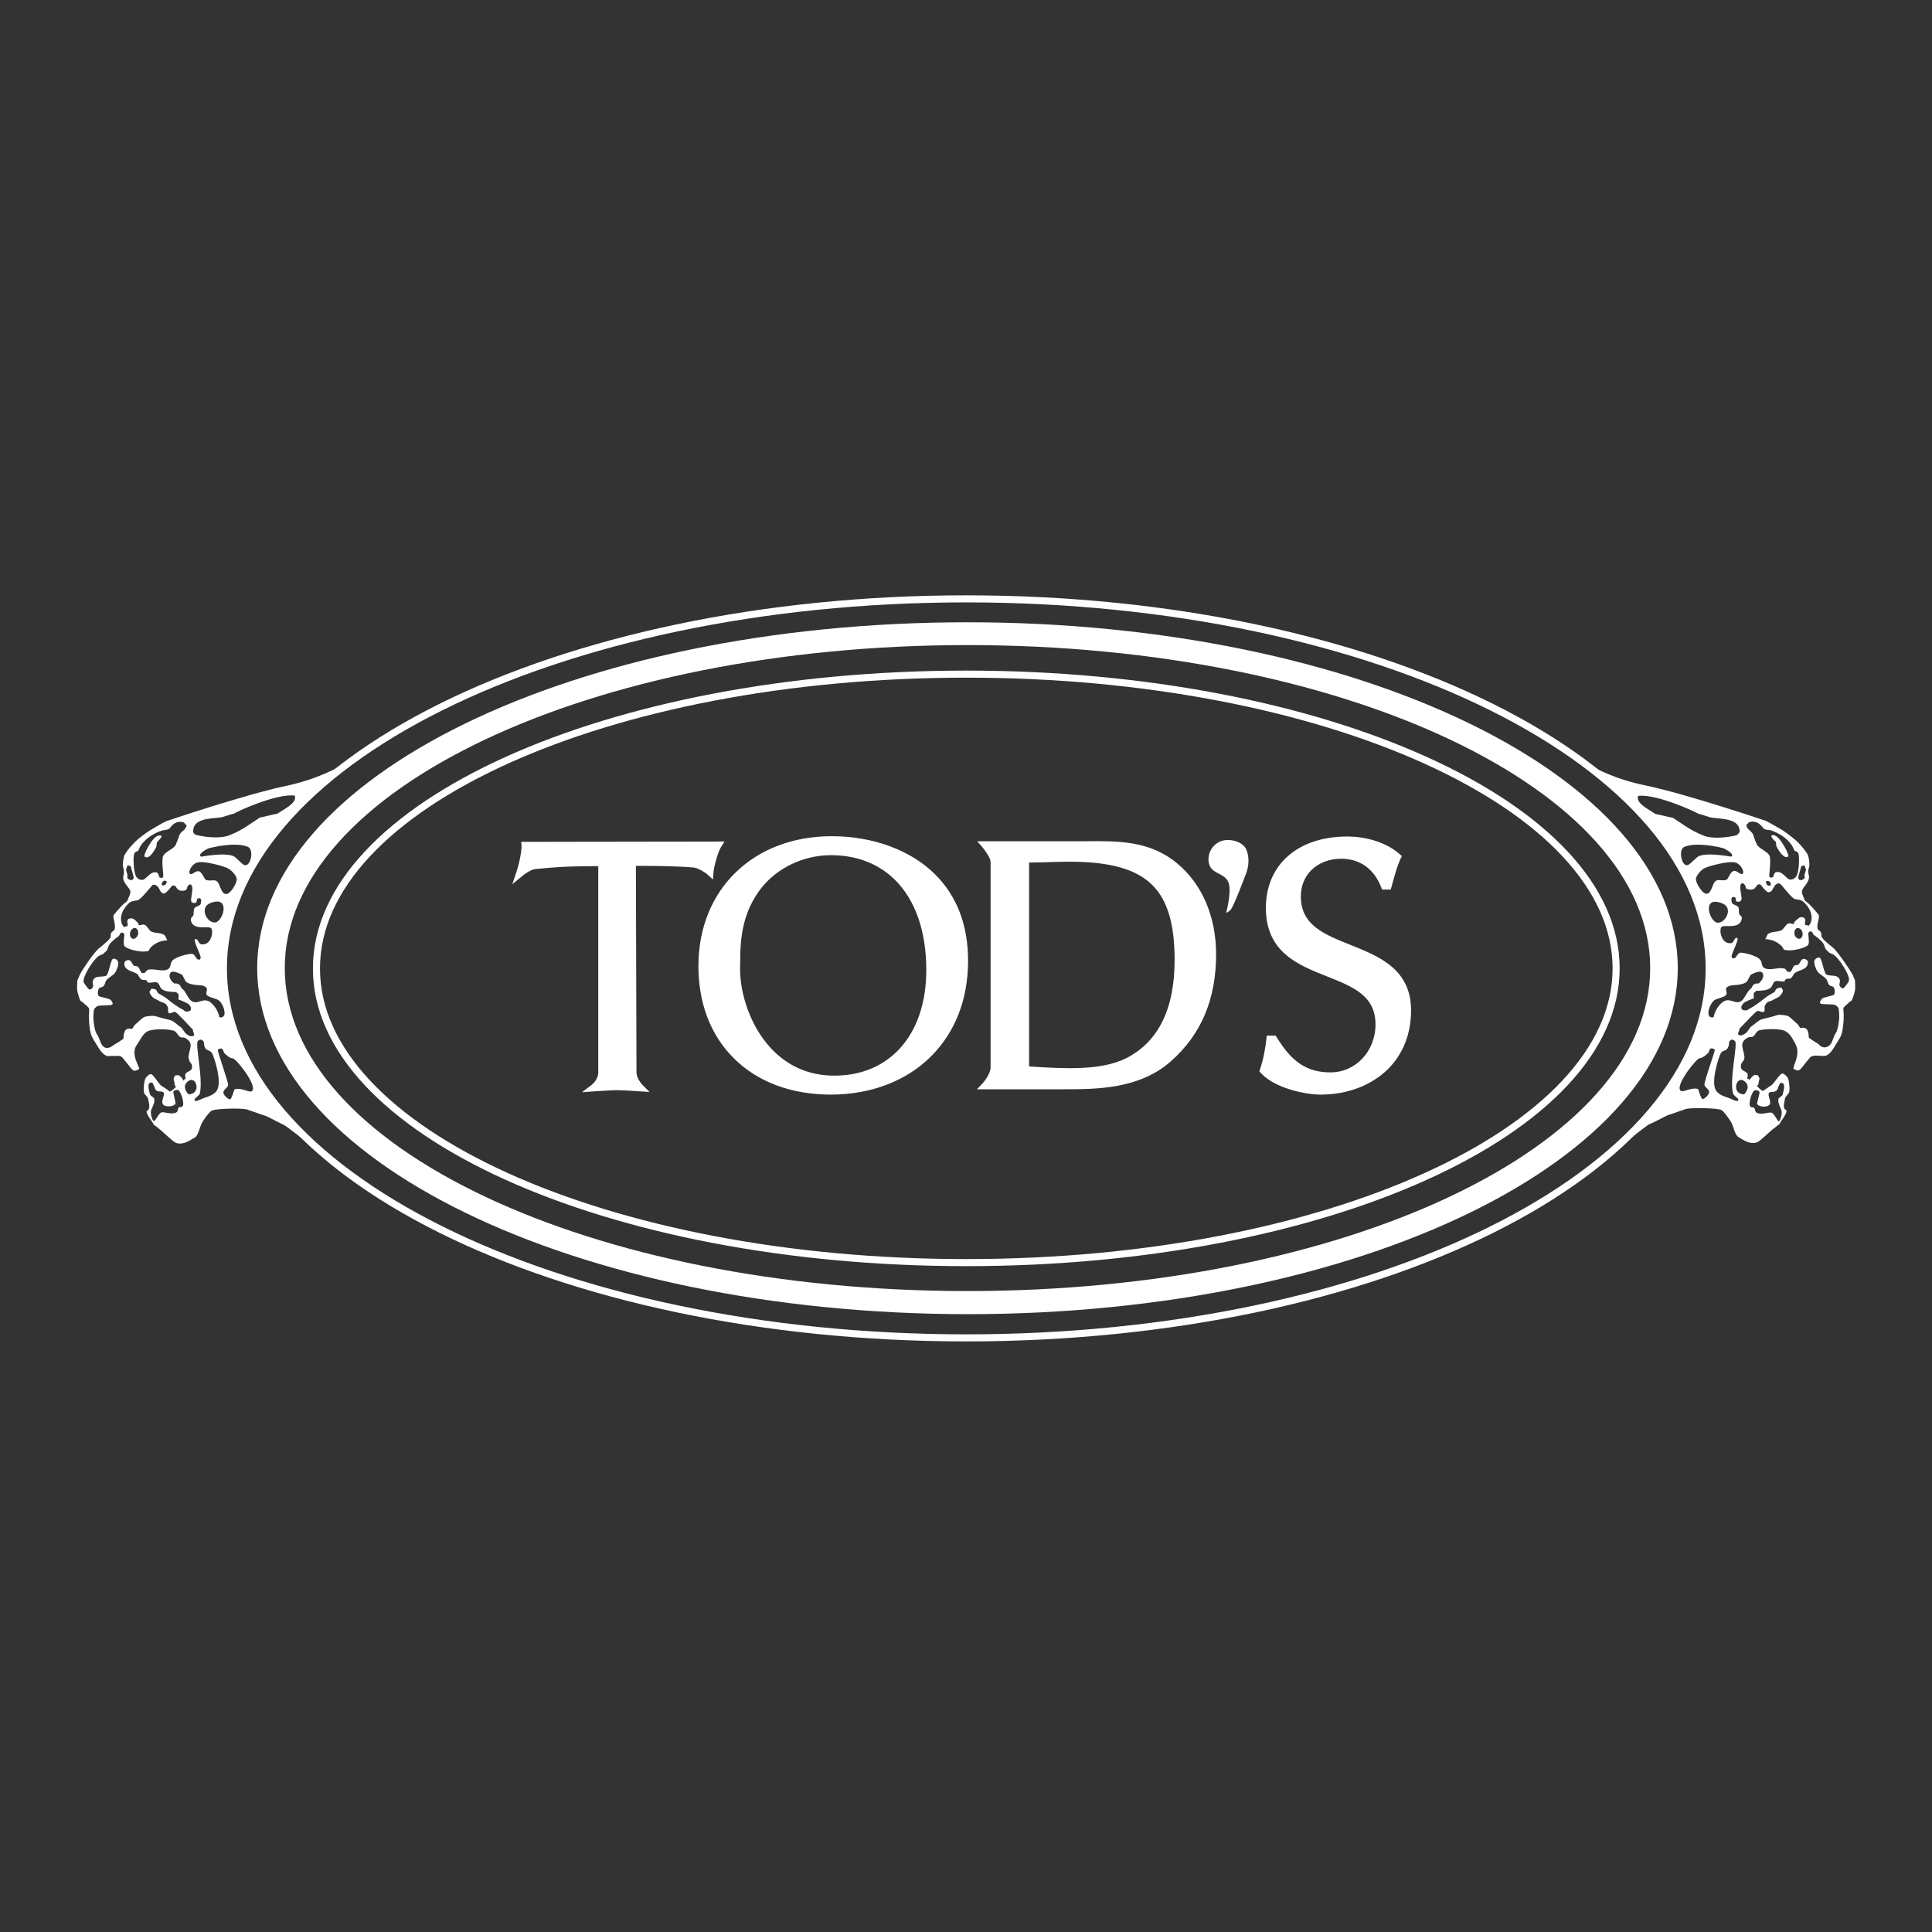 <?xml version="1.0" encoding="utf-8"?>
<!-- Generator: Adobe Illustrator 19.0.0, SVG Export Plug-In . SVG Version: 6.00 Build 0)  -->
<svg version="1.1" id="layer" xmlns="http://www.w3.org/2000/svg" xmlns:xlink="http://www.w3.org/1999/xlink" x="0px" y="0px"
	 viewBox="-153 -46 652 652" style="enable-background:new -153 -46 652 652;" xml:space="preserve">
<rect x="-153" y="-46" width="652" height="652" fill="#333333" stroke="none"/>
<style type="text/css">
	.st0{fill:none;stroke:#ffffff;stroke-width:2.385;}
	.st1{fill-rule:evenodd;clip-rule:evenodd;}
</style>
<path class="st0" fill='#ffffff' d="M-77.6,280.8c0-68.9,112.2-124.7,250.7-124.7c138.4,0,250.7,55.8,250.7,124.7c0,68.9-112.2,124.7-250.7,124.7
	C34.6,405.5-77.6,349.6-77.6,280.8z M173.1,380.1c121.1,0,219.3-44.5,219.3-99.3c0-54.8-98.2-99.3-219.3-99.3
	c-121.1,0-219.3,44.4-219.3,99.3C-46.3,335.6,51.9,380.1,173.1,380.1z"/>
<path class="st1" fill='#ffffff' d="M-66.2,280.7c0-64.5,107.3-116.7,239.7-116.7c132.4,0,239.7,52.3,239.7,116.7c0,64.5-107.3,116.8-239.7,116.8
	C41.1,397.4-66.2,345.2-66.2,280.7 M-56.9,280.7c0-60.2,103.2-109,230.4-109c127.3,0,230.4,48.8,230.4,109
	c0,60.2-103.2,109-230.4,109C46.2,389.7-56.9,340.9-56.9,280.7 M-34.3,210.7c-27.3,20-43.3,44.1-43.3,70.1c0,26,16,50.1,43.3,70.1
	l0,0c-3.1-2.3-6-4.2-8.8-6.6c0,0-4.3-3.4-4.8-3.7c-0.4-0.3-8.7-6.7-9-6.8c-0.7-0.3-6.2-3.2-6.4-3.2c-0.7-0.2-3-1-3.2-1.1
	c-0.7-0.2-2.9-1-3.2-1.1c-2.1-0.5-10.4-0.3-11.8,0.4c-1,0.5-2.9,3.3-3.2,3.9c-1,1.5-1.2,4.7-2.9,5.4c-0.4,0.1-4.2,3.2-6.8,1.1
	c-1.8-1.4-4.9-4.4-5-4.3c-0.6-0.6-1.1-0.9-1.8-1.4c0.2-0.3-2.7-3.6-2.3-4.5c1.5-0.8,0.7-2.8,0.5-4.1c-0.1-0.7-1.3-1.7-1.4-2.1
	c-0.3-1.4,0.1-4,0.4-4.7c0.3-0.6,1.3-1.7,2-1.6c0.7,0.1,2.3,2.8,3.3,3.8c0,0,2.1,1.3,2.9,2c0.4,0.3,2.1-1.4,2.2-1.5
	c-0.6-0.5-0.3-0.8-0.8-2.7c-0.1-0.2,0.5-1,0.5-1.2c0.2,0.1,1.1-0.2,1.3,0c0.8,0.6,1.3,1.2,1.5,1.8c0.2-0.2,0.3-0.4,0.3-0.5h0.4
	c0.1-0.5-0.3-1.3,0-1.8c0.6-1.1,2.8-0.7,2.1-3.2c0-0.1-0.7-0.8-0.7-1.1c0,0.2-0.4-1-0.4-1.4c0.3-2.9,2-4.7-1.1-6.4
	c-0.6-0.4-1.2,0.1-1.8-0.4c-0.7-0.5-1.2-1.9-2.2-2.1c-2-0.6-7.3-0.7-9,0.4c-1.6,1.1-2.4,3.2-3.3,4.4c-2.5,3.4,1.5,7.9,0.6,8.3
	c-2.2,1-1.6,0.6-5.5-4c-0.7-0.9-2.8-0.5-2.9-0.5c-0.7-0.2-1.5,0.1-2.2,0c-2-0.6-3.2-3.4-4.3-5c-0.3-0.4-0.7-1.2-0.9-1.6
	c-0.3-0.5-0.6-2.1-0.6-2.1c-0.1-0.4-0.1-0.9-0.2-1.5c-0.2-1.2-0.2-3.6-0.1-5.4l-0.1-0.6c-0.2-0.1-0.8-1-1.1-1.1
	c-0.5-0.2-0.8-0.9-1.4-1.1c-0.6-0.1-1.2-2.6-1.4-3.6c-0.2-0.9,0-2.8,0-3.6c0.1,0,0.8-1.8,0.8-1.8c0.9-1.8,4.7-7.4,6.4-8.9
	c0.1-0.1,3.2-2.4,3.9-3.6c0.3-0.6,0-1.1,0.4-1.8c0.1-0.2,1-0.7,1.1-1.1c0.4-1.8-0.6-3.4-0.4-4.7c0,0,2.9-3.7,4.5-4.7
	c0.1-0.1,0.3-0.4,0.3-0.4c0.1-0.7,0.9-1.8,0.9-2.8c0-1.5-3.1-3.2-2.3-5.7c0.2-0.8,0.2-1.6-0.1-2.5c-0.3-0.9,0-3.1,0.3-3.9
	c0.3-0.9,1.7-2.8,3.6-4.7s5-3.9,5-3.9s4.8-2.9,5.7-3.2c0,0,26.6-9,40.4-11.9c9.9-2.1,17.5-5.9,21.6-8.7l0.4-0.2V210.7z
	 M-104.2,243.1c1.5,1.2,3.4-2.2,3.9-3.2c0.3-0.7,0-1.2,0.4-1.8c0-0.1,2.9-2.6,0.4-2.1C-101.6,236.3-104.8,242.7-104.2,243.1
	 M-97.8,251.3c-0.5,0.2-1.3,2,0.4,1.4C-96.9,252.6-96.1,250.8-97.8,251.3 M-110,249.2c0.2,0.3-0.2,0.7,0,1.1
	c0.2,0.4,0.9,0.8,1.4,0.7c0.5-0.1,0.6-0.3,0.7-0.7c0.1-0.4-0.6-2.5-0.7-2.9c-0.1-0.4-0.1-0.9-0.4-1.1c-0.3-0.2-0.9-0.4-1.1,0
	c-0.1,0.4-0.1,0.8-0.4,1.1L-110,249.2z M-89.4,318.8c-2.7,1.9,0,4.5,0,4.5C-85,323.3-86.6,316.9-89.4,318.8 M-101,332.3
	c0.5,0,1.5-2.6,2.5-2.9c1-0.3,3.3,0.9,5,0c0.5-0.2,0.5-1.2,0.8-1.6c0.3-0.4,1,0.1,1.4-0.6c0.6-1.1-0.8-5-1.5-5.3
	c-0.8-0.3-1.6,0.2-1.7,0.6c-0.1,0.4,0.9,3.6,0.7,4c-0.2,0.4-0.9,0.7-1.5,0.8c-0.6,0.1-2.4,0.2-2.8-0.8c-0.5-1.1,0.6-2.6,0.4-3.6
	c-0.3-1-2.1,0-2.9-1.3c-0.2-0.3-0.4-1.1-0.4-1.1c-0.4-0.4-0.2-1.5-1.3-1.1c-1.1,0.3-0.4,2.7-0.1,3.9c0.1,0.5,1.3,1,1.4,1.4
	c0.5,1.8-1.1,3.2-1.1,4.7C-102,330.9-101.5,332.3-101,332.3 M-86.2,305.3c-1.1,0.9,1.9,12.8,0.6,17.9c-0.1,0.3-1.7,1.6-1.7,1.7
	c-0.4,1.4,2,0.1,2.3,0c1.1-0.6,4-1,5.2-2.9c1.9-3-1.1-11.8-1.7-12.7c-0.6-0.9-1.8-0.7-2.3-1.7c-0.5-1.1-0.3-2.1-0.6-2.3
	C-84.9,305.1-85.1,304.4-86.2,305.3 M-79.5,308.4c-0.1,0.4,3.5,10.7,3.5,11.7c-0.1,1-1.4,1.4-1.6,2.4c-0.2,1,1.6,2.5,2.2,2.5
	c0.6,0,1.4-3.4,1.6-3.4c2.6-0.7,5.3,1.6,6,0.4c1.4-2.1-5.6-10.8-6.6-10.8s-2.4-1.3-2.8-1.7c-0.4-0.4-0.4-1.2-0.8-1.5
	C-78.4,307.6-79.4,308-79.5,308.4 M-94.2,285.9c0.8-0.1,1.3,0.1,1.7,0.4c0.4,0.2,0.5,1,0.9,1.3c1.2,0.8,2,3.3,3.1,4.1
	c2.1,1.7,4.1-1.4,6.6,0.6c2.5,2.1,2.9,4.8,2.9,5c3.2,0.6,1.5-4.6-0.3-5.8c-0.8-0.5-3.4-1-3.9-1.7c-0.5-0.7,0.2-1.6,0-2.2
	c-0.2-0.6-0.9-0.8-1.5-1c-0.5-0.2-3.9,0-5.4-1.2c-0.7-0.5-1-2.3-1.7-2.6c-1.2-0.5-3.5-1.7-3.9,0C-96.2,284.5-94.2,285.9-94.2,285.9
	 M-114.7,306.7c0.2-0.1,3.4-2,3.4-2.3c0-3.7,1.8-3.3,2.5-3.2c0.8,0.1,0.6-0.7,1.4-1.4c0.8-0.7,2.2-2.1,2.9-2.5
	c0.7-0.4,3.2-0.6,3.9-0.4c0.8,0.3,4.1,1.1,5.2,1.4c1.1,0.3,2.5,1.8,3.2,2.2c0.8,0.4,1.4,2,2.2,2.5c0.4,0.3,1.1,0.8,1.8,0.7
	c1.6-0.2-0.1-1.7,0.4-2.1c-0.9-0.9-5.5-6-6.1-6.1c-0.7-0.1-1.6,0.7-2.1,0.4c-0.5-0.3-0.1-1.6-0.4-2.1c-0.9-1.8-1.6-1.1-3.2-2.2
	c-0.1-0.1-1.1-0.5-1.4-0.7c-1-0.7-1.9-2.2-1.4-2.5c0.4-0.3,0.1-0.7,0.7-0.7c0.7,0,1.1,0.1,1.4,0.4c0.3,0.2,0.4,0.9,0.7,1.1
	c1,0.6,2,1.1,2.9,1.8c1.7,1.4,3.7,2.9,5.7,3.9c0,0.1,0.4,0.3,0.4,0.4c2.7,0.5,2.4-1.6,1-2.6c-0.7-0.4-2.5-1.2-3.2-1.4
	c0-0.5,0.2-1.3,0-1.8c-0.1-0.2-0.6-0.4-0.7-0.7c-2.3-0.1-3.7-0.1-5-1.1c-0.5-0.4-0.8-1.9-1.4-2.1c-0.9-0.4-2.2,0.2-3.2,0l-0.4-0.7
	c-0.6-0.4-1.1,0-1.8-0.4c-0.6-0.3-0.9-1.4-1.4-1.8c-1.2-0.8-2.6-0.9-3.6-1.8c-0.9-0.8-0.8-1.8-0.7-2.1c0.1-0.4,1.1-1.1,1.8-0.7
	c0.7,0.4,0.9,1.5,1.4,1.8c0.4,0.2,1.1,0,1.4,0.4c0.5,0.4,0.8,1.9,1.4,2.1h0.7c0.2-0.1,0.9-1,1.1-1.1c2-0.6,4.4,0.6,6.4,0
	c1.6-0.5,1.1-1.8,1.8-2.9c1.1-1.6,6-2.6,6.8-2.5c0.8,0,1.5,1.7,1.8,1.8c0.6,0.1,0.8,0.5,1.1-0.4c0.3-0.8-2.8-6.2-1.8-6.4
	c1-0.2,1,1.7,2.2,1.8c3.2,0.3,4-4.3,3.2-5.4c-0.8-1.1-6.3,1-6.9-2.8c-0.1-0.9,0.6-1.1,0.8-1.5c0.3-0.4,0-1.8,0.4-2.5
	c0.3-0.6,1.9-0.8,2.1-1.4c0.2-0.6,0.3-1.5,0-1.8c-0.3-0.3-0.8-0.2-1.1,0c-0.3,0.2,0,1.3-0.7,1.4c-0.8,0.1-1.3-0.1-1.4-0.7
	c-0.1-0.6,0.4-3.1,0.4-3.6c0-0.5,0.1-1.3-0.4-1.8c-0.5-0.4-0.8,0.1-1.1,0.4c-0.3,0.2-0.3,1.3-0.7,1.4c-2.9,0.9-3.1-1.2-3.6-1.4
	c-0.5-0.3-0.8-0.2-1.1,0c-0.2,0.2-1.6,2.2-2.5,2.5c-0.3,0.1-0.6,0-1.1-0.4c-0.4-0.4-0.8-1.7-1.4-2.1c-0.6-0.5-1-0.5-1.4-0.4
	c-0.4,0.2-2.9,3.6-4.7,5c-0.7,0.5-2.4,0.2-3.4,1.2c-3.4,3.2-3.1,6.7-1.6,8.1c0.1-0.3,1-0.2,1.1-0.4c0.3-0.6-0.2-1.2,0-1.8
	c0-0.2,0.3-0.7,0.7-0.7c0.4,0,0.7-0.2,1.1,0c0.6,0.2,1.3,1,1.6,1.3c0.4,0.3,0.2,0.7,0.5,0.9c0.3,0.2,1.4-0.5,2.1,0
	c0.8,0.5,1.3,1.8,2.1,2.2c1.5,0.6,3,0.3,4.3,1.1c0.6,0.4,0.6,1.3,1.1,1.8c-2.7,0.2-4.3,1.1-5.7,2.5c-0.2,0.1-0.5,1-0.7,1.1
	c-2.5,0.8-7.8-0.7-8.2-1.8c-0.4-1,0.2-3.5,0-3.9c-0.2-0.4-0.7-0.6-1.1-0.4c-0.3,0.2-0.5,0.9-0.7,1.1c-1,0.7-2.6,1.9-3.2,2.9
	c-0.6,0.9-0.4,1.5-1.1,2.2c-0.5,0.4-1,1.1-1.4,1.1l-0.6,0.3c-1.4,0.3-4.8,5.2-5.5,7.9l-0.1,0.5c0,0.3,0,0.7,0.2,1
	c0.5,0.7,1.4,2,1.7,2.1c0.3,0.1,0.8-0.1,1.2-0.7c0.4-0.6-0.2-1.5,0-2.1c0.7-2.1,2.8-1.2,4.5-1.8c0.9-0.4,1.5-5.4,2.3-5.7
	c0.8-0.3,1.6,0.4,1.8,1.1c0.2,0.7-0.4,2.6-1.1,3.6c-0.6,0.9-2.2,1.6-2.9,2.5c-0.5,0.7-0.4,1.6-1.1,2.1c-0.5,0.4-1.1,0.2-1.4,0.7
	c-0.5,0.7-0.5,2.1-0.1,2.5c0.4,0.4,3.6,0.8,4.1,1.4c0.1,0.1,0.9,1,0.5,1.5c-0.4,0.4-4.2,0.2-4.9,0.5c-0.7,0.3-1.2,0.9-1.3,1.3
	c-0.1,0.4-0.2,1.6-0.2,2.7c0,0.9,0.4,4.5,1.2,5.5c0.1,0.2,0.2,0.4,0.3,0.5c0.9,1.6,0.9,3.4,2.6,4.1
	C-115.9,307.9-114.7,306.7-114.7,306.7 M-86.5,245.1c-1.8,0.5-3.1,3.2-2.4,3.8c0.8,0.5,1.7-1,2.9-0.9c1.1,0.1,2,2.7,2.4,2.9
	c1.2,0.6,3-0.2,3.8,0.5c1.1,0.9,1.3,4,2.9,4.3c1.6,0.3,3.7-3.5,3.8-4.8c0.1-1.2-1.7-3.2-2.9-3.8C-77.4,246.3-84.2,244.4-86.5,245.1
	 M-82.3,240.2c-0.9,0.2-4.3,2.2-2.8,2.9c4.9-0.8,8.4-1,10.6-0.3c1.2,0.4,2.7,2.5,3.9,3.1c2.1,0.9,3.5-5,1.3-6.1
	C-73.5,238-81.5,240-82.3,240.2 M-108.2,270.8c0.7,0.2,1.5-0.5,1.8-1.5c0.2-1-0.2-1.9-0.9-2.1c-0.7-0.2-1.5,0.5-1.8,1.5
	C-109.3,269.7-108.9,270.6-108.2,270.8 M-81.6,258.6c-4.5,1.4-1.6,6.9,1.1,6.7C-77.8,265.3-75,256.4-81.6,258.6 M-97.9,234.2
	c-1,0.1-6.8,2.3-8.4,6.8c-0.2,0.4-1,0.2-1.4,1.1c-0.4,0.9-0.3,5.9,0.6,7.6c0.4,0.8,1.3,1.4,2.4,1.2c1-0.2,2.7-3.2,4.7-2.4
	c0.5,0.2,0.8,1.6,0.8,1.6c0.3,0.1,0.7,0.3,1.2,0c0.4-0.3-0.6-5.2,0-7.1c0.5-1.5,3.7-2.5,4.3-3.9c0.5-1.1,0.7-1.7,1.2-3.2
	c0.2-0.6,1-1.4,1.6-1.8c0.5-0.5,1.1-1.6,0.8-1.7c-0.4-0.1-0.6-0.7-0.8-0.8c-3.1-1.1-4.5,1.7-5,2.1C-96.4,234-97.4,234.1-97.9,234.2
	 M-86.7,235.8c3.4,0.8,8.3,1.3,11.3,0c4.2-1.7,6.3-3.4,10.1-5.9c0.4,0,5.5-1.3,5.9-1.3c2.5-1.7,6.7-3.6,5.9-6.1
	c-6.3-0.8-20.1,5.6-20.5,6.1c-0.8,0-3.8,1.3-5,1.3c-3.4,0.4-8.8,0.4-8.8,4.6C-88,235-87.1,235.8-86.7,235.8 M377.9,352.7
	c28.9-20.3,45.9-45.1,45.9-71.9c0-26.8-17-51.6-45.9-71.9l3,1.7c4.1,2.8,11.6,6.5,21.6,8.5c13.8,2.9,40.4,11.9,40.4,11.9
	c0.9,0.4,5.7,3.2,5.7,3.2s3.1,2.1,5,3.9c1.9,1.9,3.3,3.8,3.6,4.7c0.3,0.9,0.6,3,0.3,3.9c-0.3,0.9-0.4,1.7-0.1,2.5
	c0.7,2.5-2.3,4.2-2.3,5.7c0,1,0.7,2,0.9,2.8c0,0,0.2,0.4,0.3,0.4c1.6,1,4.5,4.7,4.5,4.7c0.3,1.3-0.8,2.9-0.4,4.7
	c0.1,0.3,1,0.8,1.1,1.1c0.3,0.7,0,1.2,0.4,1.8c0.7,1.2,3.9,3.5,3.9,3.6c1.6,1.5,5.4,7.1,6.4,8.9c0,0,0.7,1.8,0.8,1.8
	c0,0.8,0.2,2.7,0,3.6c-0.2,1-0.9,3.4-1.4,3.6c-0.6,0.1-0.9,0.9-1.4,1.1c-0.2,0.1-0.9,1-1.1,1.1l0,0.6c0.2,1.8,0.1,4.3-0.1,5.4
	c-0.1,0.5-0.1,1.1-0.2,1.5c0,0-0.3,1.6-0.6,2.1c-0.2,0.4-0.6,1.2-0.9,1.6c-1.1,1.6-2.3,4.5-4.3,5c-0.7,0.2-1.5-0.1-2.1,0
	c-0.2,0-2.2-0.3-3,0.5c-3.9,4.6-3.3,5-5.5,4c-0.9-0.4,2.5-4.6,0.6-8.3c-0.7-1.3-1.6-3.4-3.3-4.4c-1.6-1.1-7-0.9-9-0.4
	c-1,0.3-1.4,1.7-2.1,2.1c-0.6,0.4-1.2,0-1.8,0.4c-3.1,1.7-1.4,3.6-1.1,6.4c0.1,0.4-0.3,1.6-0.4,1.4c-0.1,0.2-0.7,1-0.7,1.1
	c-0.6,2.5,1.5,2.1,2.1,3.2c0.3,0.5-0.1,1.3,0,1.8h0.4c0.1,0.2,0.1,0.3,0.2,0.4c0.4-0.5,0.9-1.1,1.7-1.7c0.2-0.1,1.1,0.2,1.3,0
	c-0.1,0.2,0.5,1,0.5,1.2c-0.5,1.8-0.2,2.2-0.9,2.4c0.1,0.3,1.8,2,2.2,1.7c0.8-0.6,2.9-2,2.9-2c1-1,2.7-3.7,3.4-3.8
	c0.7-0.1,1.7,1,2,1.6c0.3,0.6,0.7,3.2,0.4,4.7c-0.1,0.4-1.3,1.5-1.4,2.1c-0.2,1.4-1,3.4,0.4,3.9c0.6,1.1-2.4,4.4-2.2,4.7
	c-0.7,0.5-1.2,0.9-1.8,1.4c-0.1-0.1-3.3,2.9-5,4.3c-2.6,2.1-6.4-0.9-6.8-1.1c-1.7-0.7-1.9-3.9-2.9-5.4c-0.4-0.6-2.3-3.5-3.2-3.9
	c-1.4-0.7-9.7-0.8-11.8-0.4c-0.3,0.1-2.5,0.9-3.2,1.1c-0.2,0.1-2.5,0.9-3.2,1.1c-0.2,0.1-5.8,3-6.5,3.2
	c-0.3,0.1-17.6,13.6-17.6,13.6c-2.4,1.9-5,3.8-7.6,5.6V352.7z M445.8,235.9c-2.5-0.5,0.3,2.1,0.4,2.1c0.4,0.6,0,1.1,0.4,1.8
	c0.5,1,2.5,4.4,3.9,3.2C451,242.7,447.8,236.3,445.8,235.9 M443.6,252.8c1.7,0.6,0.9-1.3,0.4-1.4
	C442.3,250.8,443.1,252.6,443.6,252.8 M456.5,247.4c-0.3-0.3-0.2-0.7-0.4-1.1c-0.1-0.4-0.8-0.2-1.1,0c-0.3,0.2-0.3,0.7-0.4,1.1
	c-0.1,0.4-0.8,2.4-0.7,2.9c0.1,0.4,0.2,0.7,0.7,0.7c0.5,0.1,1.3-0.4,1.4-0.7c0.2-0.4-0.2-0.8,0-1.1L456.5,247.4z M448.3,329.5
	c0-1.5-1.5-2.9-1.1-4.7c0.1-0.4,1.3-0.9,1.4-1.4c0.3-1.2,1-3.6-0.1-3.9c-1.1-0.3-0.9,0.7-1.3,1.1c0,0-0.2,0.8-0.4,1.1
	c-0.8,1.3-2.6,0.4-2.9,1.3c-0.3,1,0.8,2.5,0.4,3.6c-0.5,1-2.3,0.9-2.8,0.8c-0.6-0.1-1.3-0.4-1.5-0.8c-0.2-0.4,0.9-3.5,0.8-4
	c-0.1-0.4-0.9-0.9-1.7-0.6c-0.8,0.3-2.1,4.1-1.5,5.3c0.4,0.7,1.1,0.2,1.4,0.6c0.3,0.4,0.3,1.3,0.8,1.6c1.7,0.9,4-0.3,5,0
	c1,0.2,2,2.9,2.5,2.9C447.7,332.3,448.2,331,448.3,329.5 M463.6,307.3c1.7-0.7,1.8-2.5,2.6-4.1c0.1-0.2,0.2-0.4,0.3-0.5
	c0.8-1.1,1.2-4.6,1.2-5.5c0-1.1-0.1-2.3-0.2-2.8c-0.1-0.4-0.6-1-1.3-1.3c-0.7-0.3-4.5,0-4.9-0.5c-0.4-0.4,0.4-1.3,0.5-1.5
	c0.5-0.6,3.6-1,4.1-1.4c0.4-0.4,0.4-1.8-0.1-2.5c-0.3-0.5-1-0.3-1.4-0.7c-0.6-0.5-0.6-1.5-1.1-2.1c-0.7-0.9-2.3-1.6-2.9-2.5
	c-0.7-1-1.3-2.9-1.1-3.6c0.2-0.7,1-1.3,1.8-1.1c0.8,0.3,1.4,5.3,2.3,5.7c1.6,0.7,3.8-0.2,4.5,1.8c0.2,0.7-0.4,1.6,0,2.1
	c0.4,0.6,0.8,0.8,1.2,0.7c0.3-0.1,1.2-1.4,1.7-2.1c0.2-0.2,0.1-0.6,0.2-1l-0.1-0.5c-0.7-2.7-4.1-7.5-5.5-7.9l-0.6-0.3
	c-0.4,0-0.9-0.6-1.4-1.1c-0.7-0.7-0.5-1.3-1.1-2.2c-0.6-1-2.2-2.2-3.2-2.9c-0.2-0.1-0.4-0.9-0.7-1.1c-0.3-0.2-0.9,0-1.1,0.4
	c-0.2,0.4,0.4,3,0,3.9c-0.4,1.1-5.7,2.6-8.2,1.8c-0.2-0.1-0.6-0.9-0.7-1.1c-1.5-1.4-3-2.3-5.7-2.5c0.5-0.5,0.5-1.4,1.1-1.8
	c1.3-0.8,2.8-0.5,4.3-1.1c0.8-0.4,1.4-1.7,2.1-2.2c0.8-0.5,1.9,0.2,2.1,0c0.3-0.2,0.1-0.6,0.5-0.9c0.4-0.3,1-1,1.6-1.3
	c0.4-0.2,0.7,0,1.1,0c0.4,0.1,0.7,0.5,0.7,0.7c0.2,0.6-0.3,1.2,0,1.8c0.1,0.2,1,0,1.1,0.4c1.5-1.4,1.8-4.9-1.6-8.1
	c-1-1-2.7-0.7-3.4-1.2c-1.8-1.4-4.2-4.9-4.7-5c-0.4-0.2-0.8-0.1-1.4,0.4c-0.6,0.5-1,1.8-1.4,2.1c-0.4,0.4-0.8,0.4-1.1,0.4
	c-0.9-0.3-2.3-2.3-2.5-2.5c-0.2-0.2-0.5-0.3-1.1,0c-0.5,0.3-0.7,2.3-3.6,1.4c-0.4-0.1-0.4-1.2-0.7-1.4c-0.3-0.3-0.6-0.8-1.1-0.4
	c-0.5,0.4-0.4,1.3-0.4,1.8c0,0.5,0.6,3,0.4,3.6c-0.2,0.6-0.7,0.8-1.4,0.7c-0.8-0.1-0.4-1.3-0.7-1.4c-0.3-0.2-0.8-0.3-1.1,0
	c-0.3,0.3-0.2,1.2,0,1.8c0.2,0.6,1.9,0.9,2.1,1.4c0.4,0.7,0.1,2.1,0.4,2.5c0.3,0.4,1,0.6,0.8,1.5c-0.7,3.8-6.2,1.7-6.9,2.8
	c-0.8,1.1,0,5.7,3.2,5.4c1.2-0.1,1.1-2,2.1-1.8c1,0.2-2.1,5.6-1.8,6.4c0.3,0.8,0.4,0.5,1.1,0.4c0.3-0.1,1-1.7,1.8-1.8
	c0.8-0.1,5.7,0.9,6.8,2.5c0.7,1,0.2,2.4,1.8,2.9c2,0.6,4.4-0.6,6.4,0c0.2,0,0.8,1,1.1,1.1h0.7c0.6-0.2,0.9-1.7,1.4-2.1
	c0.4-0.3,1-0.1,1.4-0.4c0.5-0.3,0.7-1.4,1.4-1.8c0.7-0.4,1.7,0.4,1.8,0.7c0.1,0.4,0.1,1.3-0.7,2.1c-1,0.9-2.4,1-3.6,1.8
	c-0.5,0.3-0.9,1.5-1.4,1.8c-0.7,0.4-1.2,0-1.8,0.4l-0.4,0.7c-1,0.2-2.3-0.4-3.2,0c-0.6,0.2-0.9,1.7-1.4,2.1c-1.3,1-2.7,1-5,1.1
	c-0.1,0.4-0.7,0.5-0.7,0.7c-0.2,0.5,0,1.3,0,1.8c-0.7,0.2-2.6,1-3.2,1.4c-1.4,1-1.7,3.1,1,2.6c0-0.1,0.5-0.3,0.5-0.4
	c2.1-1,4-2.6,5.7-3.9c0.9-0.7,1.9-1.2,2.9-1.8c0.3-0.2,0.4-0.9,0.7-1.1c0.4-0.2,0.8-0.4,1.4-0.4c0.7,0,0.3,0.4,0.7,0.7
	c0.4,0.3-0.4,1.8-1.4,2.5c-0.3,0.2-1.4,0.7-1.4,0.7c-1.6,1.1-2.3,0.3-3.2,2.2c-0.3,0.5,0.2,1.8-0.4,2.1c-0.5,0.3-1.4-0.5-2.2-0.3
	c-0.5,0.1-5.2,5.2-6.1,6.1c0.5,0.4-1.3,1.9,0.4,2.1c0.7,0.1,1.3-0.4,1.8-0.7c0.8-0.5,1.4-2.1,2.2-2.5c0.7-0.4,2.1-1.9,3.2-2.2
	c1.1-0.3,4.5-1.1,5.2-1.4c0.8-0.3,3.3,0,3.9,0.4c0.7,0.4,2,1.8,2.9,2.5c0.8,0.7,0.7,1.5,1.4,1.4c0.7-0.1,2.5-0.5,2.5,3.2
	c0,0.3,3.3,2.2,3.4,2.3C460.9,306.7,462.1,307.9,463.6,307.3 M455.3,268.7c-0.2-1-1-1.6-1.8-1.5c-0.7,0.2-1.1,1.1-0.9,2.1
	c0.2,1,1,1.6,1.8,1.5C455.1,270.6,455.5,269.7,455.3,268.7 M424.2,307.9c-0.4,0.3-0.4,1.1-0.8,1.5c-0.4,0.4-1.8,1.7-2.8,1.7
	c-1,0-8,8.7-6.6,10.8c0.8,1.2,3.4-1.1,6-0.4c0.2,0.1,1,3.4,1.6,3.4c0.6,0,2.3-1.5,2.2-2.5c-0.2-1-1.5-1.4-1.6-2.4
	c-0.1-1,3.6-11.3,3.5-11.7C425.6,308,424.6,307.6,424.2,307.9 M430.7,305.3c-0.3,0.2,0,1.2-0.6,2.3c-0.5,1.1-1.7,0.8-2.3,1.7
	c-0.6,0.9-3.6,9.7-1.7,12.7c1.2,1.9,4.1,2.3,5.2,2.9c0.3,0.1,2.7,1.4,2.3,0c0-0.1-1.6-1.4-1.7-1.7c-1.4-5,1.7-17,0.6-17.9
	C431.3,304.4,431.1,305.1,430.7,305.3 M442,282.8c-0.4-1.7-2.8-0.5-3.9,0c-0.7,0.3-1.1,2.1-1.7,2.6c-1.6,1.2-4.9,1-5.4,1.2
	c-0.5,0.2-1.3,0.4-1.5,1c-0.2,0.6,0.5,1.4,0,2.2c-0.5,0.7-3.1,1.2-3.9,1.7c-1.7,1.2-3.5,6.4-0.3,5.8c0-0.1,0.4-2.9,2.9-5
	c2.5-2.1,4.5,1.1,6.6-0.6c1-0.8,1.9-3.3,3.1-4.1c0.4-0.3,0.5-1.1,0.9-1.3c0.4-0.3,0.9-0.5,1.7-0.4
	C440.4,285.9,442.4,284.5,442,282.8 M426.7,265.4c2.7,0.1,5.6-5.3,1.1-6.7C421.1,256.4,424,265.3,426.7,265.4 M422.2,247
	c-1.2,0.6-2.9,2.6-2.9,3.8c0.1,1.2,2.2,5.1,3.8,4.8c1.6-0.3,1.7-3.4,2.9-4.3c0.9-0.7,2.6,0.2,3.8-0.5c0.4-0.2,1.2-2.8,2.4-2.9
	c1.1-0.1,2.1,1.4,2.9,1c0.7-0.7-0.6-3.3-2.4-3.8C430.4,244.4,423.6,246.3,422.2,247 M415.4,239.8c-2.2,1-0.8,7,1.3,6.1
	c1.2-0.6,2.7-2.7,3.9-3.1c2.2-0.7,5.8-0.5,10.6,0.3c1.5-0.7-2-2.7-2.8-2.9C427.7,240,419.7,238,415.4,239.8 M442.2,233.6
	c-0.5-0.4-1.9-3.1-5-2.1c-0.2,0.1-0.4,0.7-0.8,0.8c-0.3,0.1,0.3,1.3,0.8,1.7c0.5,0.4,1.4,1.3,1.5,1.8c0.4,1.4,0.7,2.1,1.2,3.2
	c0.7,1.4,3.9,2.5,4.3,3.9c0.6,1.9-0.4,6.8,0,7.1c0.4,0.3,0.9,0.1,1.2,0c0,0,0.3-1.4,0.8-1.6c2.1-0.8,3.7,2.2,4.7,2.4
	c1,0.2,1.9-0.4,2.4-1.2c0.9-1.7,1-6.7,0.6-7.6c-0.4-0.9-1.3-0.6-1.4-1.1c-1.6-4.5-7.4-6.7-8.4-6.8
	C443.6,234.1,442.6,234,442.2,233.6 M434.1,234.6c0-4.2-5.5-4.2-8.8-4.6c-1.3,0-4.2-1.3-5-1.3c-0.4-0.4-14.2-6.9-20.5-6.1
	c-0.8,2.5,3.4,4.4,5.9,6.1c0.4,0,5.5,1.3,5.9,1.3c3.8,2.5,5.9,4.2,10.1,5.9c2.9,1.3,7.9,0.8,11.3,0
	C433.2,235.8,434.1,235,434.1,234.6 M435.6,323.3c0,0,2.7-2.6,0-4.5C432.8,316.9,431.2,323.3,435.6,323.3 M61.6,246.2
	c7.4,0,14.4,0.1,19.8,0.6l-0.1,0c1.2,0.2,3.3,1.3,4.4,2.3l1.9,1.7l0.2-2.5c0.1-1.8,1.5-6.8,2.5-8.4l1.2-1.9h-2.2l-65,0.1l-1.4,0
	l0.1,1.3c0.1,1-0.5,5.3-1.7,8.8l-1.4,4.2l3.4-2.8c1.4-1.2,3.3-2.2,4.3-2.3c5.9-0.6,10.5-1,21.3-1h0v69.6c0,2.5-2.2,4.2-2.2,4.2
	l-3.3,2.5c0,0,4.1-0.3,4.1-0.3c1.7-0.1,6.1-0.4,7.8-0.4c1.4,0,5,0.2,7.6,0.4l3.3,0.2l-2.3-2.3c-0.6-0.6-2.1-2.5-2.1-4.2L61.6,246.2
	L61.6,246.2z M127.4,323.4c13.5,0,25.5-4.6,33.8-12.9c8.2-8.2,12.5-19.3,12.5-32.3c0-11.9-3.7-21.7-11.1-29.1
	c-8.2-8.2-21-12.9-34.9-12.9c-26.5,0-45,18-45,43.8c0,12.6,4.1,23.3,11.9,31.1C102.6,319.1,114,323.4,127.4,323.4 M103.9,253.7
	c5.5-6.9,14.3-11.1,23.6-11.1c8.6,0,16.1,2.9,21.6,8.4c6.9,6.9,10.5,17.4,10.5,30.4c0,21.6-12.2,35.6-31,35.6
	c-8.5,0-15.6-3.1-21.3-9.1c-8-8.5-11-20.8-10.5-28.7C96.7,269.4,98,261.4,103.9,253.7 M179.6,321.6h26c11.5,0,25.8,0,36.5-9.4
	c10.3-9.1,15.3-21,15.3-36.1c0-12.8-4.7-23.7-13.1-30.7c-9.2-7.7-19.7-7.6-30.9-7.5l-4.1,0h-29.8h-2.7l1.8,2.1
	c1,1.2,2.7,3.6,2.7,4.9v69.3c0,2-1.9,4.5-2.6,5.3l-2,2.1H179.6z M194.2,245.1c2.1,0,3-0.1,5-0.1c3-0.1,5.8-0.2,8.7-0.2
	c13.7,0,22.6,2.5,28,7.9c5.1,5.1,7.5,13.1,7.5,25.3c0,16.5-5.5,27.6-16.3,33.1c-8.5,4.3-21.1,3.5-31.2,2.9l-1.6-0.1V245.1z
	 M261.7,252.2c0.9,3-0.9,9.9-0.9,9.9s1.1-0.5,1.6-1.2c1.1-1.4,4.5-10.5,5.3-12.6c0.7-2.1,1-5-0.1-7.6c-1.2-2.8-6-4-8.9-2.7
	c-4.3,2-4.8,7.3-2.6,9.4C257.7,249,260.9,249.3,261.7,252.2 M274.4,304.5c-0.4,3.4-1,6.9-2.2,10.4l-0.2,0.7l0.5,0.5
	c4.5,5,14.7,7.3,20.2,7.3c9,0,17.1-3.1,22.7-8.6c5.1-5.1,7.8-11.9,7.8-19.8c0-14-10.9-18.3-20.4-22.1c-9-3.6-16.8-6.7-16.8-16.4
	c0-3.4,1.2-6.5,3.5-8.8c2.5-2.5,6.1-3.9,10.1-3.9c6.3,0,11.1,3.4,13.5,9.6l0.3,0.8h0.8h1.2h0.9l0.3-0.9l0.4-1.5
	c0.8-2.8,1.5-5.5,2.7-8.1l0.4-0.8l-0.7-0.6c-5-4.5-12.4-6-17.7-6c-16.7,0-27.5,9.5-27.5,24.1c0,15,11,19.3,20.6,23.1
	c8.8,3.5,16.4,6.5,16.4,16.2c0,9.1-6.7,16.2-15.2,16.2c-7.8,0-13-3.4-18.1-11.8l-0.4-0.6h-0.7h-1.2h-1.1L274.4,304.5z"/>
</svg>
